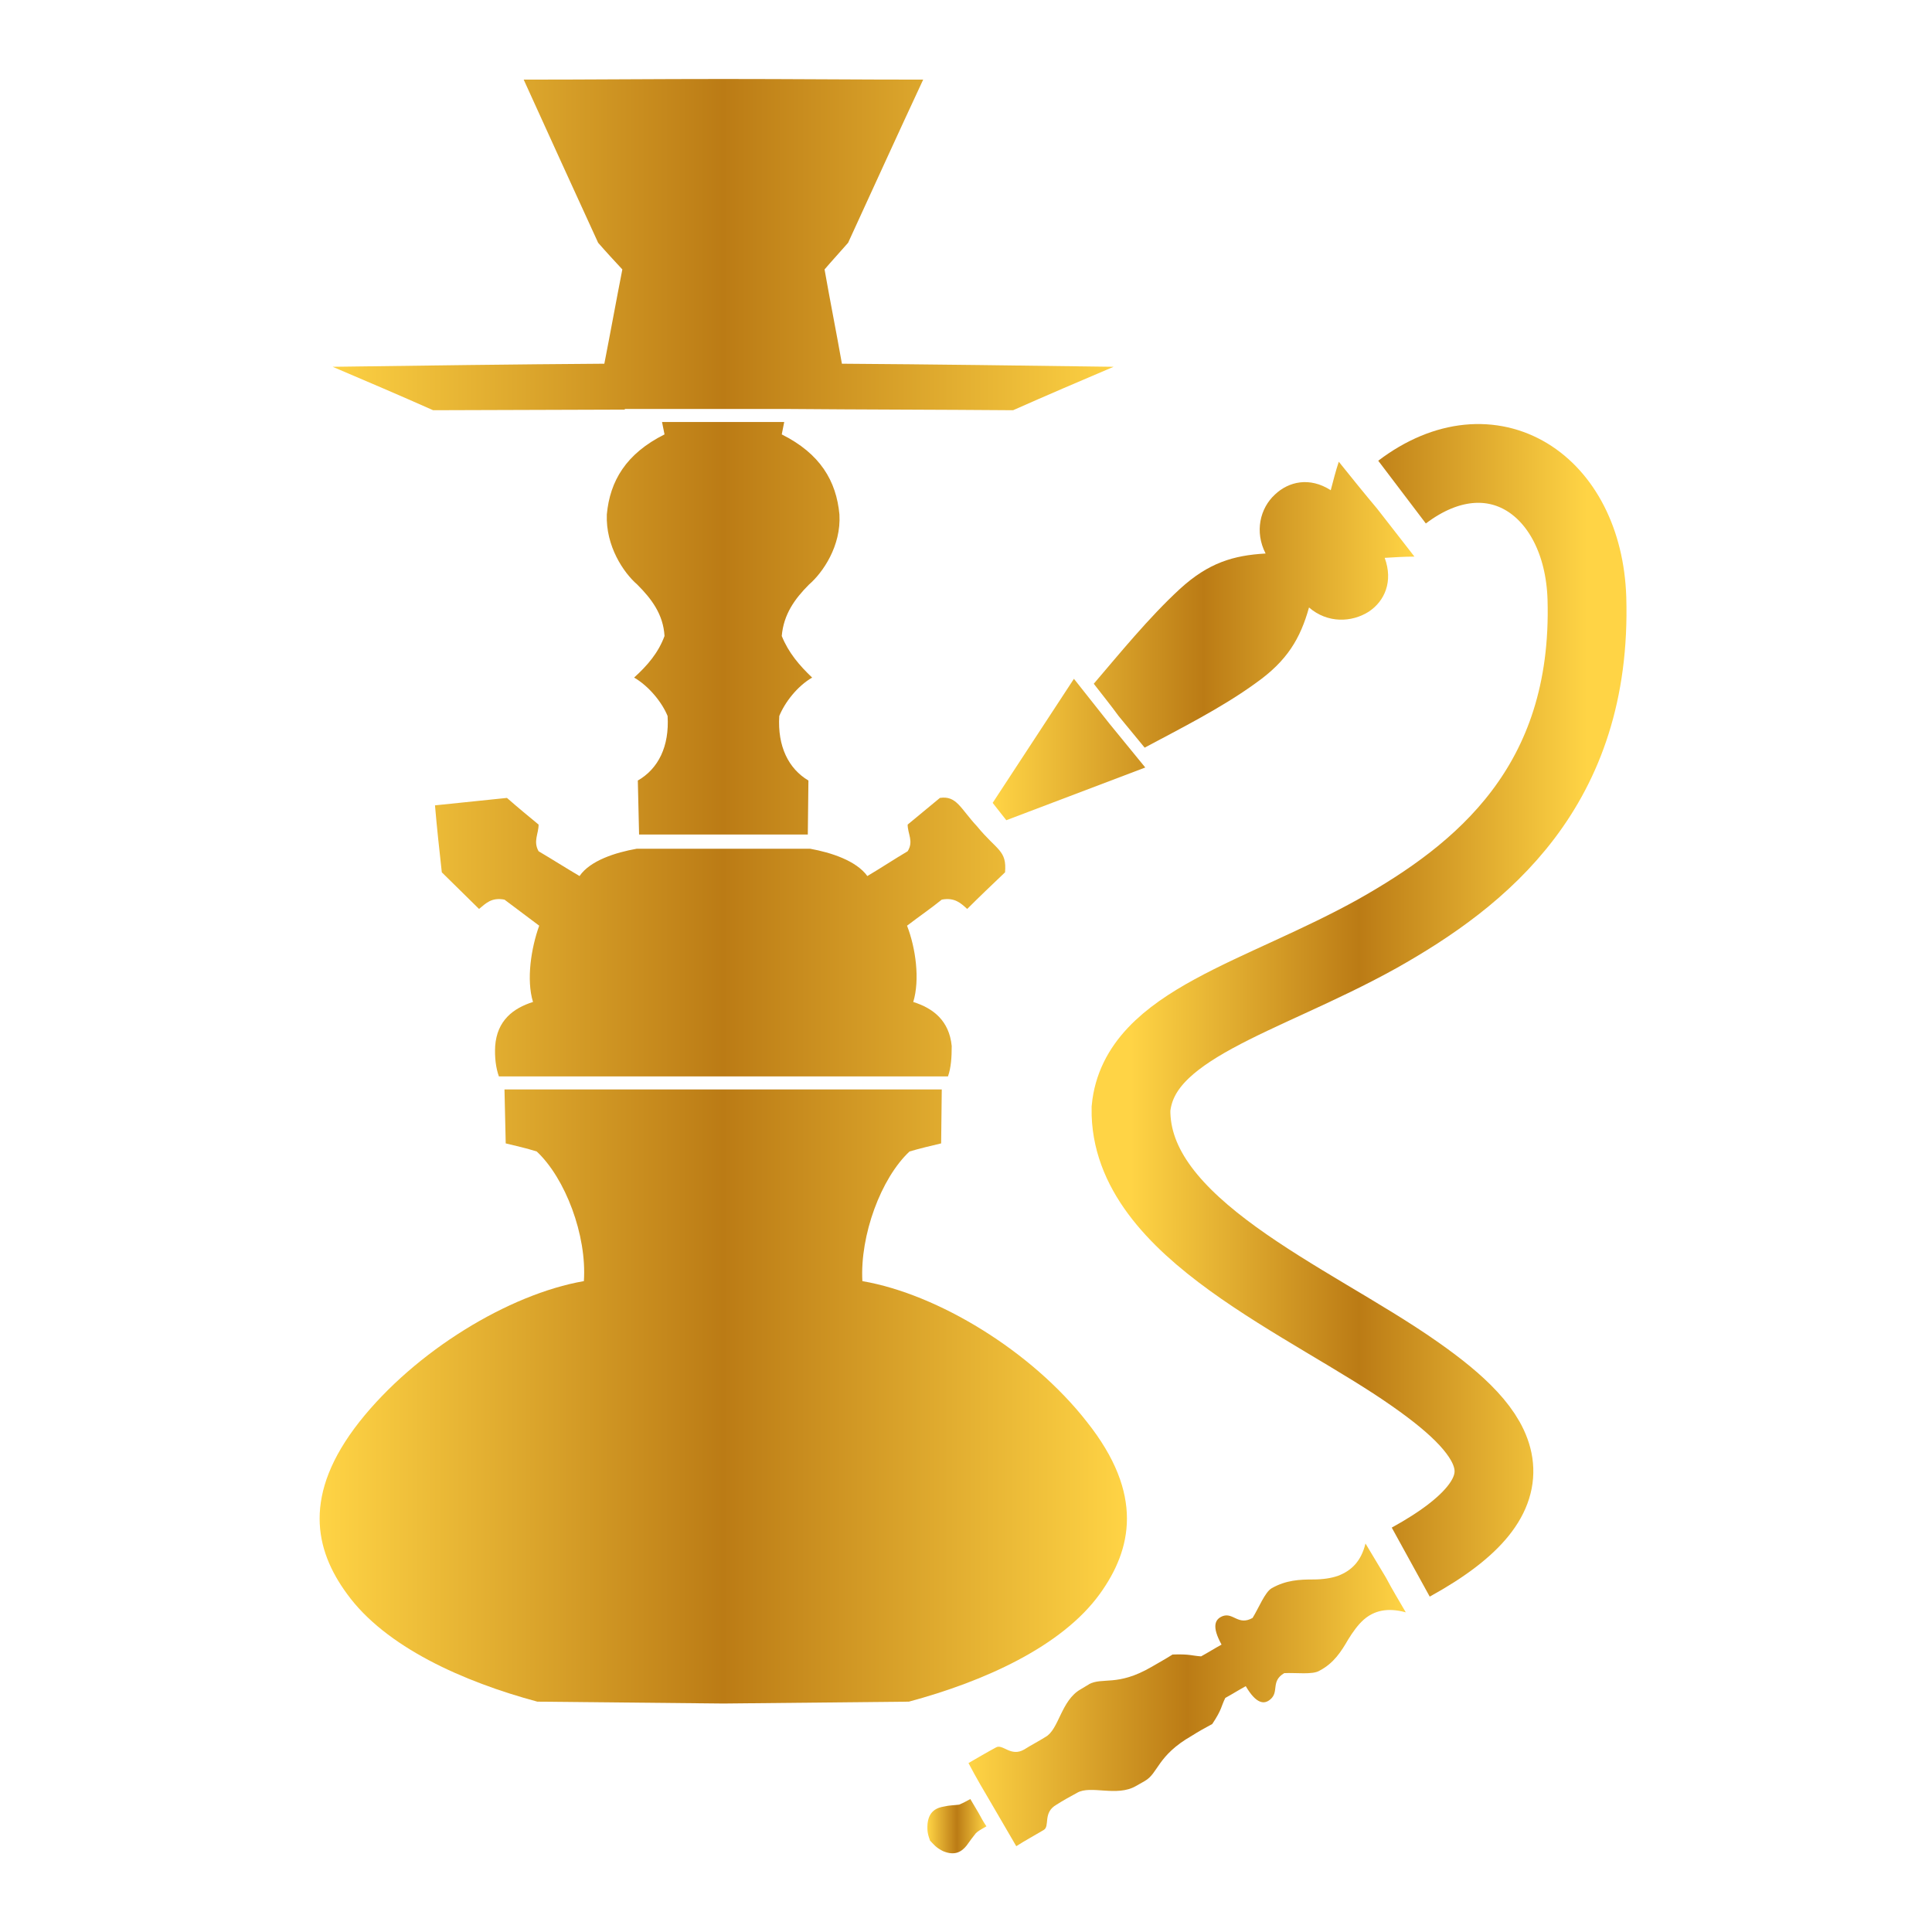 <svg width="66" height="66" viewBox="0 0 66 66" fill="none" xmlns="http://www.w3.org/2000/svg">
<path fill-rule="evenodd" clip-rule="evenodd" d="M24.714 2.698C26.981 2.698 29.27 2.72 31.537 2.72C30.668 4.584 29.82 6.449 28.973 8.293C28.697 8.61 28.422 8.907 28.168 9.204C28.358 10.284 28.57 11.344 28.761 12.425C31.855 12.446 34.948 12.488 38.042 12.53C36.898 13.018 35.754 13.505 34.609 14.014C32.045 13.993 29.46 13.993 26.896 13.971H22.531H22.51H21.366H21.344V13.993L14.797 14.014C13.652 13.505 12.508 13.018 11.364 12.53C14.458 12.488 17.551 12.446 20.645 12.425C20.857 11.344 21.048 10.284 21.26 9.204C20.984 8.907 20.709 8.61 20.433 8.293C19.586 6.449 18.738 4.584 17.89 2.72C20.158 2.72 22.425 2.698 24.714 2.698V2.698ZM26.79 14.416L26.706 14.84C28.019 15.497 28.57 16.43 28.676 17.574C28.74 18.654 28.104 19.566 27.638 19.968C27.151 20.456 26.769 20.985 26.706 21.727C26.939 22.299 27.299 22.723 27.744 23.147C27.235 23.443 26.811 23.994 26.621 24.46C26.557 25.499 26.939 26.262 27.617 26.664L27.596 28.508H21.832L21.789 26.664C22.489 26.262 22.87 25.499 22.806 24.46C22.616 23.994 22.171 23.443 21.662 23.147C22.128 22.723 22.489 22.299 22.701 21.727C22.658 20.985 22.256 20.456 21.768 19.968C21.302 19.566 20.688 18.654 20.73 17.574C20.836 16.43 21.387 15.497 22.701 14.84L22.616 14.416H26.79ZM27.68 28.995C28.38 29.122 29.248 29.398 29.63 29.927C30.096 29.652 30.541 29.355 31.007 29.08C31.219 28.741 31.007 28.487 31.007 28.169C31.367 27.872 31.727 27.575 32.109 27.258C32.681 27.173 32.808 27.618 33.38 28.232C34.058 29.059 34.398 29.038 34.334 29.8C33.889 30.224 33.465 30.627 33.041 31.051C32.829 30.86 32.617 30.648 32.172 30.733C31.749 31.072 31.431 31.284 30.986 31.623C31.282 32.386 31.431 33.466 31.198 34.229C31.876 34.441 32.427 34.865 32.512 35.734C32.512 36.115 32.49 36.475 32.384 36.772H17.043C16.937 36.475 16.895 36.115 16.916 35.734C16.979 34.865 17.53 34.441 18.208 34.229C17.975 33.466 18.145 32.386 18.42 31.623C17.975 31.284 17.679 31.072 17.234 30.733C16.789 30.648 16.598 30.86 16.365 31.051C15.941 30.627 15.517 30.224 15.093 29.8C15.009 29.038 14.924 28.275 14.86 27.512C15.687 27.427 16.492 27.342 17.318 27.258C17.679 27.575 18.039 27.872 18.399 28.169C18.399 28.487 18.208 28.741 18.399 29.08C18.865 29.355 19.331 29.652 19.798 29.927C20.158 29.398 21.027 29.122 21.747 28.995H27.68V28.995ZM32.172 37.217L32.151 39.06C31.791 39.145 31.431 39.23 31.071 39.336C30.096 40.247 29.375 42.197 29.46 43.765C32.045 44.21 35.245 46.159 37.131 48.575C39.102 51.054 38.657 52.94 37.576 54.444C36.262 56.267 33.571 57.453 31.049 58.131C28.93 58.153 26.833 58.174 24.714 58.195C22.595 58.174 20.476 58.153 18.357 58.131C15.835 57.453 13.165 56.267 11.851 54.444C10.749 52.94 10.326 51.054 12.275 48.575C14.182 46.159 17.382 44.21 19.946 43.765C20.052 42.197 19.31 40.247 18.335 39.336C17.996 39.23 17.636 39.145 17.276 39.06L17.234 37.217H32.172Z" fill="url(#paint0_linear)"/>
<path fill-rule="evenodd" clip-rule="evenodd" d="M34.144 27.724L33.911 27.427L36.687 23.189L37.895 24.715L34.144 27.724L34.377 28.02L39.124 26.219L37.895 24.715L34.144 27.724V27.724ZM47.049 17.383C47.473 17.934 47.897 18.464 48.32 19.015C47.981 19.015 47.642 19.036 47.303 19.057C47.6 19.862 47.303 20.54 46.752 20.9C46.18 21.261 45.354 21.303 44.718 20.752C44.421 21.812 43.976 22.574 42.896 23.337C41.73 24.185 40.289 24.905 39.103 25.541C38.806 25.181 38.509 24.821 38.213 24.46C37.937 24.079 37.641 23.719 37.365 23.358C38.234 22.341 39.251 21.091 40.31 20.116C41.285 19.226 42.133 18.972 43.235 18.909C42.853 18.167 43.044 17.362 43.553 16.895C44.019 16.451 44.739 16.281 45.46 16.747C45.544 16.429 45.629 16.09 45.735 15.773C46.159 16.302 46.604 16.853 47.049 17.383V17.383Z" fill="url(#paint1_linear)"/>
<path fill-rule="evenodd" clip-rule="evenodd" d="M31.771 62.878C31.707 62.687 31.665 62.581 31.686 62.306C31.729 61.882 31.983 61.755 32.258 61.712C32.428 61.67 32.618 61.67 32.767 61.649C32.873 61.606 32.958 61.564 33.148 61.458C33.233 61.606 33.339 61.776 33.424 61.924C33.508 62.072 33.593 62.242 33.699 62.39C33.508 62.496 33.403 62.56 33.339 62.623C33.233 62.751 33.127 62.899 33.021 63.047C32.852 63.259 32.618 63.407 32.216 63.238C31.962 63.111 31.898 63.005 31.771 62.878V62.878Z" fill="url(#paint2_linear)"/>
<path fill-rule="evenodd" clip-rule="evenodd" d="M33.89 61.649C34.166 62.115 34.441 62.602 34.717 63.069C35.013 62.878 35.331 62.708 35.649 62.518C35.882 62.39 35.607 61.924 36.094 61.649C36.327 61.5 36.56 61.373 36.793 61.246C37.259 60.971 38.149 61.395 38.806 61.013C39.294 60.738 39.103 60.843 39.103 60.843C39.569 60.589 39.527 59.975 40.713 59.297C40.946 59.148 41.179 59.021 41.413 58.894C41.752 58.386 41.709 58.301 41.858 58.004C42.091 57.877 42.324 57.729 42.557 57.602C42.917 58.216 43.193 58.237 43.404 58.047C43.701 57.792 43.404 57.432 43.871 57.157C44.273 57.135 44.845 57.22 45.078 57.072C45.566 56.817 45.82 56.415 46.053 56.012C46.223 55.737 46.392 55.504 46.583 55.334C46.943 55.016 47.409 54.91 48.024 55.08C47.791 54.677 47.558 54.296 47.346 53.893C47.113 53.512 46.88 53.109 46.647 52.728C46.498 53.342 46.159 53.66 45.714 53.83C45.481 53.914 45.184 53.957 44.867 53.957C44.4 53.957 43.934 53.978 43.447 54.254C43.214 54.381 43.002 54.931 42.79 55.271C42.303 55.546 42.133 55.08 41.773 55.207C41.497 55.313 41.391 55.567 41.73 56.182C41.497 56.309 41.264 56.457 41.031 56.584C40.713 56.563 40.65 56.5 40.056 56.521C39.823 56.669 39.59 56.796 39.336 56.945C38.171 57.623 37.662 57.284 37.196 57.538C37.196 57.538 37.386 57.432 36.92 57.707C36.242 58.089 36.179 59.085 35.712 59.339C35.479 59.487 35.225 59.614 34.992 59.763C34.526 60.038 34.25 59.551 34.017 59.699C33.7 59.869 33.382 60.059 33.085 60.229C33.339 60.716 33.615 61.183 33.89 61.649V61.649Z" fill="url(#paint3_linear)"/>
<path d="M47.896 16.811C50.969 14.48 54.084 16.557 54.211 20.434C54.402 26.876 50.587 29.906 47.049 31.898C43.086 34.102 38.912 34.992 38.636 37.874C38.573 41.985 44.76 44.421 48.341 46.943C51.244 48.977 52.622 50.927 48.193 53.364" stroke="url(#paint4_linear)" stroke-width="2.691" stroke-miterlimit="22.926"/>
<defs>
<linearGradient id="paint0_linear" x1="10.919" y1="30.447" x2="38.498" y2="30.447" gradientUnits="userSpaceOnUse">
<stop stop-color="#FFD445"/>
<stop offset="0.5" stop-color="#BB7B15"/>
<stop offset="1" stop-color="#FFD445"/>
</linearGradient>
<linearGradient id="paint1_linear" x1="33.911" y1="21.896" x2="48.32" y2="21.896" gradientUnits="userSpaceOnUse">
<stop stop-color="#FFD445"/>
<stop offset="0.5" stop-color="#BB7B15"/>
<stop offset="1" stop-color="#FFD445"/>
</linearGradient>
<linearGradient id="paint2_linear" x1="31.681" y1="62.385" x2="33.699" y2="62.385" gradientUnits="userSpaceOnUse">
<stop stop-color="#FFD445"/>
<stop offset="0.5" stop-color="#BB7B15"/>
<stop offset="1" stop-color="#FFD445"/>
</linearGradient>
<linearGradient id="paint3_linear" x1="33.085" y1="57.898" x2="48.024" y2="57.898" gradientUnits="userSpaceOnUse">
<stop stop-color="#FFD445"/>
<stop offset="0.5" stop-color="#BB7B15"/>
<stop offset="1" stop-color="#FFD445"/>
</linearGradient>
<linearGradient id="paint4_linear" x1="38.636" y1="34.597" x2="54.218" y2="34.597" gradientUnits="userSpaceOnUse">
<stop stop-color="#FFD445"/>
<stop offset="0.5" stop-color="#BB7B15"/>
<stop offset="1" stop-color="#FFD445"/>
</linearGradient>
</defs>
</svg>
